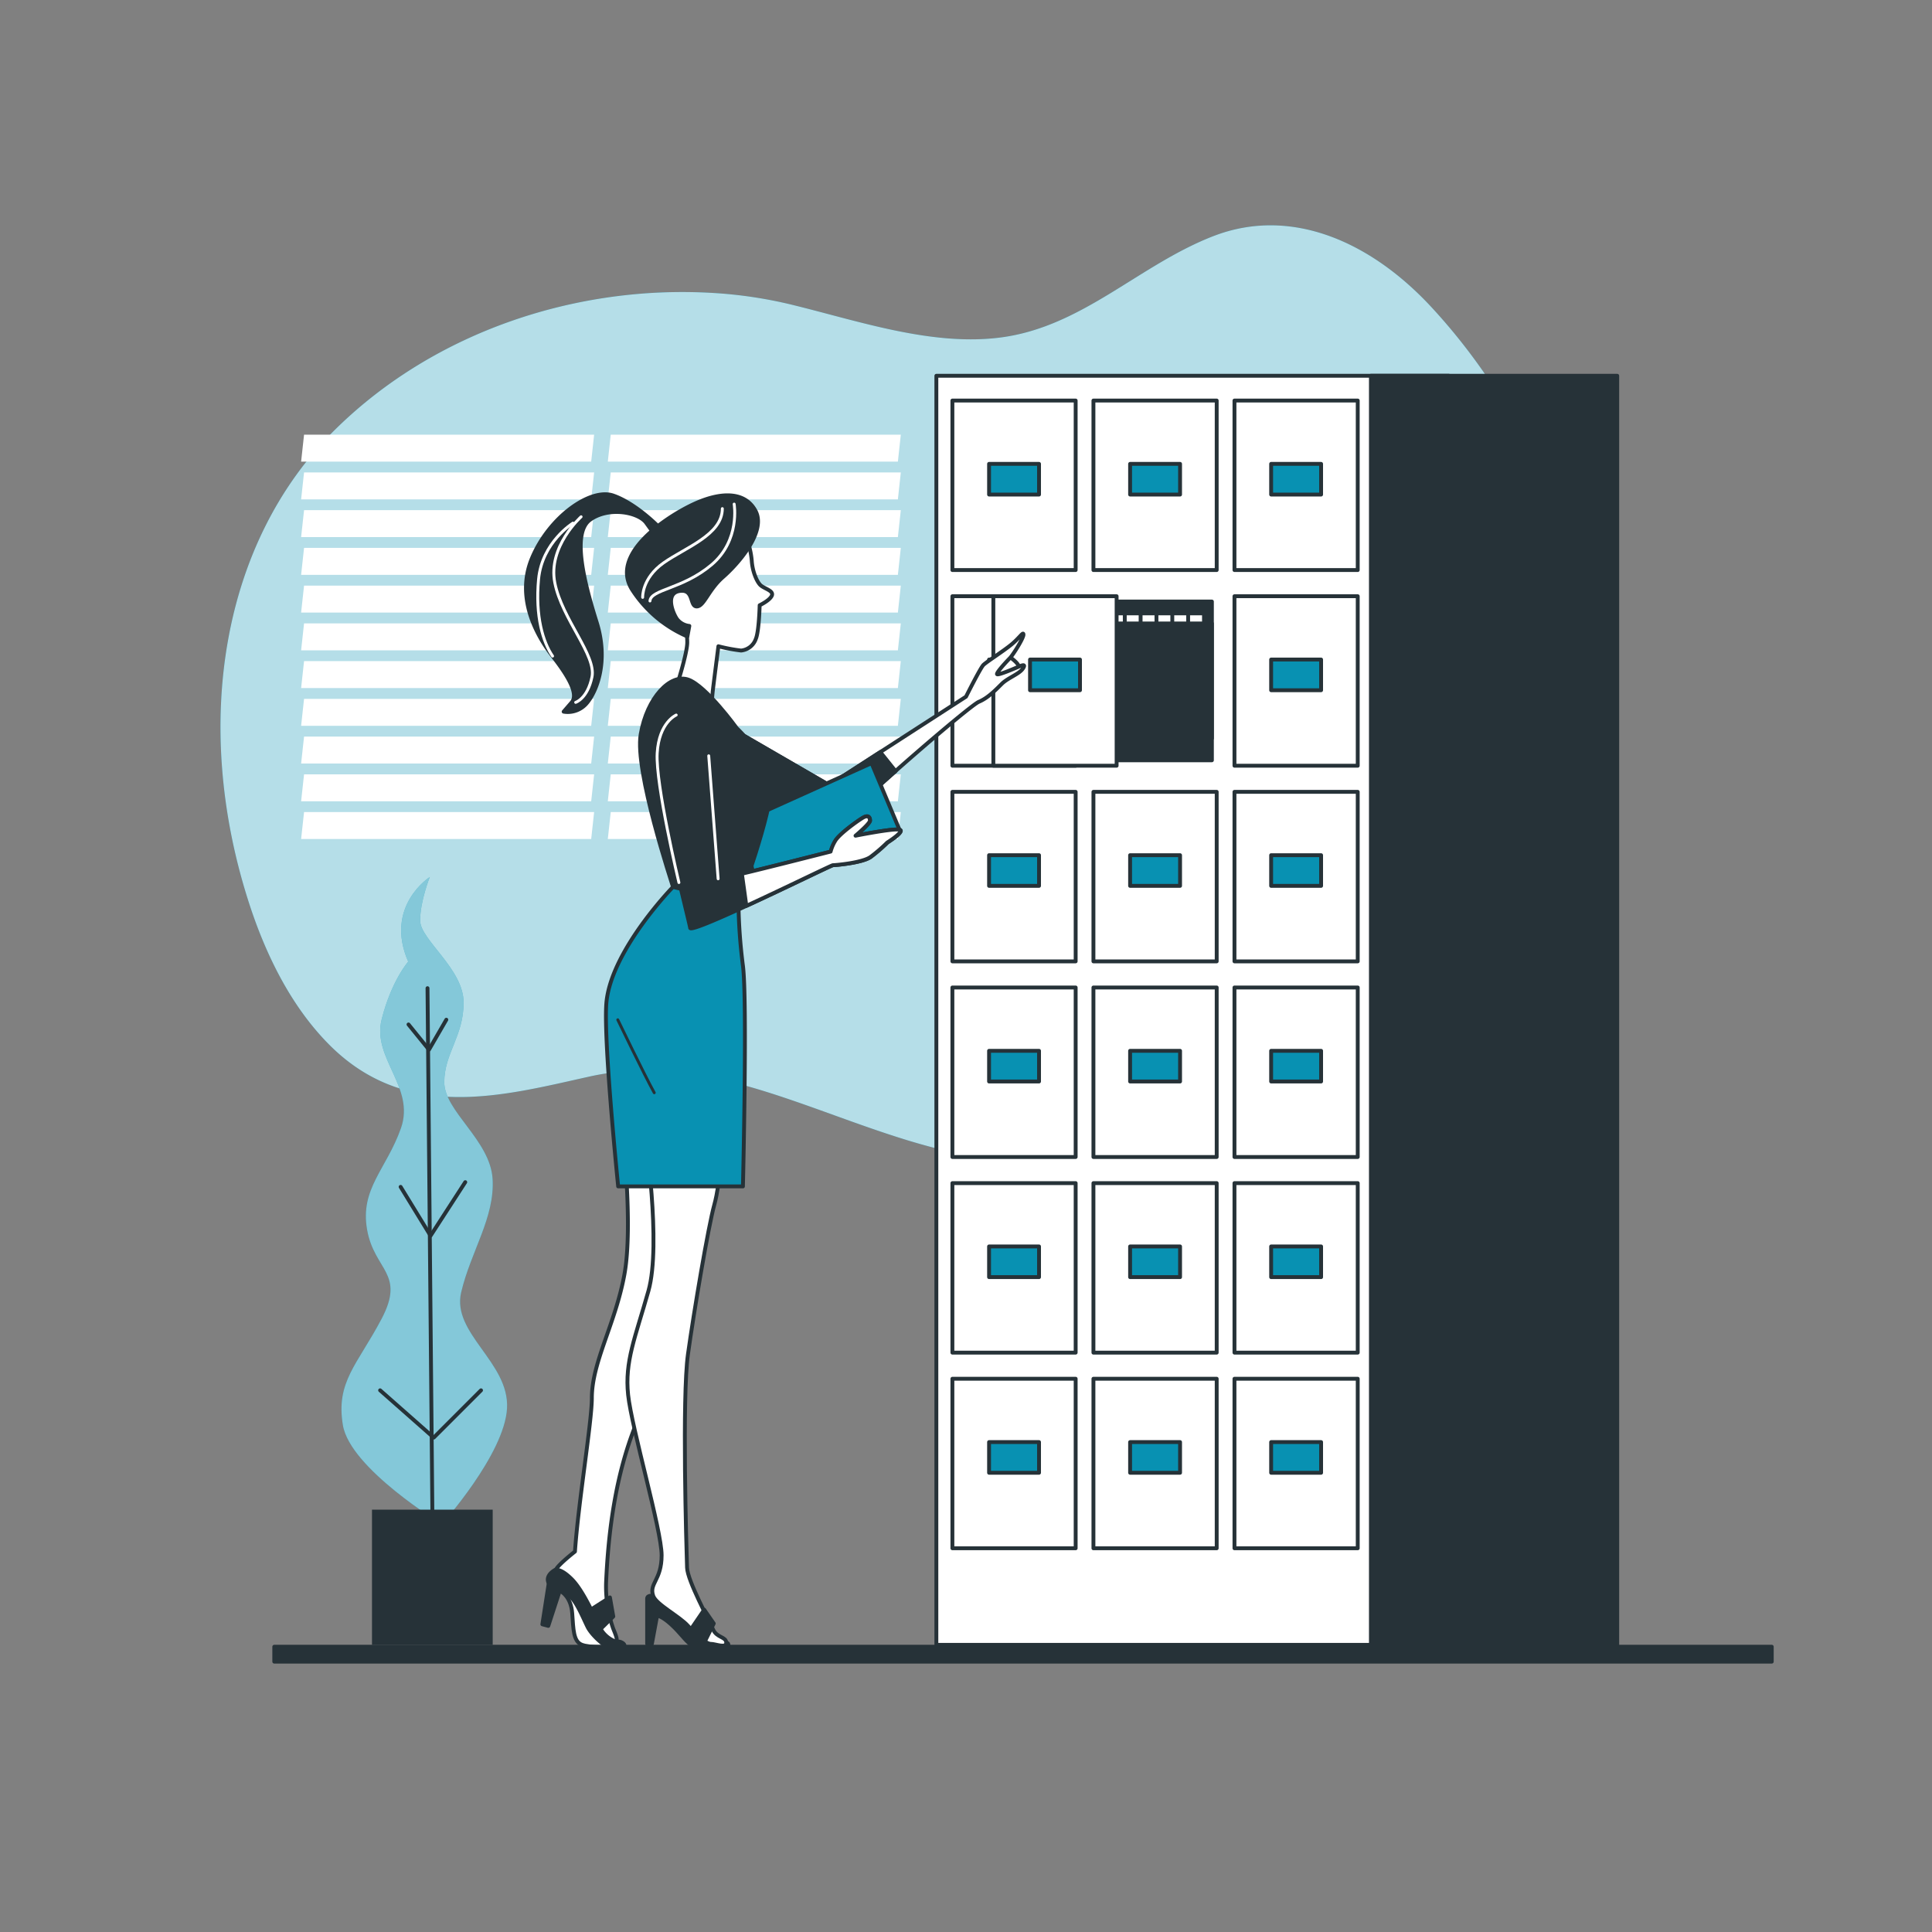 <svg xmlns="http://www.w3.org/2000/svg" viewBox="0 0 500 500"><rect x="0" y="0" width="500" height="500" fill="#808080" stroke="none"/><g id="freepik--background-simple--inject-9"><path d="M403.76,214.67c-14.57,37.61-48.61,66.14-84,79.72-27.45,10.53-56.67,9.49-85.79.44-27.63-8.58-53-22.51-81.38-16.23-22.26,4.93-47.36,12-67.48-8.33-10.05-10.14-16.72-23.9-21.12-38-14-44.71-7-92,23-121.35C112.6,85.8,149.25,73.68,184.6,75.82a115.09,115.09,0,0,1,20.15,3c17.46,4.25,36.52,10.9,54.45,8.49,21.11-2.84,35.77-18.9,55-26.27,19.87-7.6,40.48,1.38,56.31,18.51C403.66,115.4,421.31,169.36,403.76,214.67Z" style="fill:#0891B2"></path><path d="M403.76,214.67c-14.57,37.61-48.61,66.14-84,79.72-27.45,10.53-56.67,9.49-85.79.44-27.63-8.58-53-22.51-81.38-16.23-22.26,4.93-47.36,12-67.48-8.33-10.05-10.14-16.72-23.9-21.12-38-14-44.71-7-92,23-121.35C112.6,85.8,149.25,73.68,184.6,75.82a115.09,115.09,0,0,1,20.15,3c17.46,4.25,36.52,10.9,54.45,8.49,21.11-2.84,35.77-18.9,55-26.27,19.87-7.6,40.48,1.38,56.31,18.51C403.66,115.4,421.31,169.36,403.76,214.67Z" style="fill:#fff;opacity:0.7"></path><polygon points="153 119.47 77.93 119.47 78.69 112.49 153.76 112.49 153 119.47" style="fill:#fff"></polygon><polygon points="153 129.24 77.93 129.24 78.69 122.26 153.76 122.26 153 129.24" style="fill:#fff"></polygon><polygon points="153 139 77.93 139 78.69 132.03 153.76 132.03 153 139" style="fill:#fff"></polygon><polygon points="153 148.77 77.93 148.77 78.69 141.79 153.76 141.79 153 148.77" style="fill:#fff"></polygon><polygon points="153 158.54 77.93 158.54 78.69 151.56 153.76 151.56 153 158.54" style="fill:#fff"></polygon><polygon points="153 168.3 77.93 168.3 78.69 161.33 153.76 161.33 153 168.3" style="fill:#fff"></polygon><polygon points="153 178.07 77.93 178.07 78.69 171.09 153.76 171.09 153 178.07" style="fill:#fff"></polygon><polygon points="153 187.84 77.93 187.84 78.69 180.86 153.76 180.86 153 187.84" style="fill:#fff"></polygon><polygon points="153 197.6 77.93 197.6 78.69 190.63 153.76 190.63 153 197.6" style="fill:#fff"></polygon><polygon points="153 207.37 77.93 207.37 78.69 200.4 153.76 200.4 153 207.37" style="fill:#fff"></polygon><polygon points="153 217.14 77.93 217.14 78.69 210.16 153.76 210.16 153 217.14" style="fill:#fff"></polygon><polygon points="232.37 119.47 157.3 119.47 158.06 112.49 233.13 112.49 232.37 119.47" style="fill:#fff"></polygon><polygon points="232.37 129.24 157.3 129.24 158.06 122.26 233.13 122.26 232.37 129.24" style="fill:#fff"></polygon><polygon points="232.37 139 157.3 139 158.06 132.03 233.13 132.03 232.37 139" style="fill:#fff"></polygon><polygon points="232.37 148.77 157.3 148.77 158.06 141.79 233.13 141.79 232.37 148.77" style="fill:#fff"></polygon><polygon points="232.37 158.54 157.3 158.54 158.06 151.56 233.13 151.56 232.37 158.54" style="fill:#fff"></polygon><polygon points="232.37 168.3 157.3 168.3 158.06 161.33 233.13 161.33 232.37 168.3" style="fill:#fff"></polygon><polygon points="232.37 178.07 157.3 178.07 158.06 171.09 233.13 171.09 232.37 178.07" style="fill:#fff"></polygon><polygon points="232.37 187.84 157.3 187.84 158.06 180.86 233.13 180.86 232.37 187.84" style="fill:#fff"></polygon><polygon points="232.37 197.6 157.3 197.6 158.06 190.63 233.13 190.63 232.37 197.6" style="fill:#fff"></polygon><polygon points="232.37 207.37 157.3 207.37 158.06 200.4 233.13 200.4 232.37 207.37" style="fill:#fff"></polygon><polygon points="232.37 217.14 157.3 217.14 158.06 210.16 233.13 210.16 232.37 217.14" style="fill:#fff"></polygon></g><g id="freepik--filing-cabinet--inject-9"><rect x="242.33" y="97.25" width="132.63" height="328.44" style="fill:#fff;stroke:#263238;stroke-linecap:round;stroke-linejoin:round"></rect><rect x="354.79" y="97.25" width="63.75" height="328.44" style="fill:#263238;stroke:#263238;stroke-linecap:round;stroke-linejoin:round"></rect><rect x="319.48" y="103.66" width="31.9" height="43.87" style="fill:#fff;stroke:#263238;stroke-linecap:round;stroke-linejoin:round"></rect><rect x="328.97" y="120.05" width="12.93" height="7.94" style="fill:#0891B2;stroke:#263238;stroke-linecap:round;stroke-linejoin:round"></rect><rect x="282.98" y="103.66" width="31.9" height="43.87" style="fill:#fff;stroke:#263238;stroke-linecap:round;stroke-linejoin:round"></rect><rect x="292.47" y="120.05" width="12.93" height="7.94" style="fill:#0891B2;stroke:#263238;stroke-linecap:round;stroke-linejoin:round"></rect><rect x="246.48" y="103.66" width="31.9" height="43.87" style="fill:#fff;stroke:#263238;stroke-linecap:round;stroke-linejoin:round"></rect><rect x="255.97" y="120.05" width="12.93" height="7.94" style="fill:#0891B2;stroke:#263238;stroke-linecap:round;stroke-linejoin:round"></rect><rect x="319.48" y="154.3" width="31.9" height="43.87" style="fill:#fff;stroke:#263238;stroke-linecap:round;stroke-linejoin:round"></rect><rect x="328.97" y="170.69" width="12.93" height="7.94" style="fill:#0891B2;stroke:#263238;stroke-linecap:round;stroke-linejoin:round"></rect><rect x="246.48" y="154.3" width="31.9" height="43.87" style="fill:#fff;stroke:#263238;stroke-linecap:round;stroke-linejoin:round"></rect><rect x="255.97" y="170.69" width="12.93" height="7.94" style="fill:#fff;stroke:#263238;stroke-linecap:round;stroke-linejoin:round"></rect><rect x="284.01" y="155.68" width="29.63" height="35.41" style="fill:#263238;stroke:#263238;stroke-linecap:round;stroke-linejoin:round"></rect><rect x="281.96" y="158.74" width="29.63" height="35.41" style="fill:#fff;stroke:#263238;stroke-linecap:round;stroke-linejoin:round"></rect><rect x="277.86" y="158.74" width="29.63" height="35.41" style="fill:#fff;stroke:#263238;stroke-linecap:round;stroke-linejoin:round"></rect><rect x="273.76" y="158.74" width="29.63" height="35.41" style="fill:#fff;stroke:#263238;stroke-linecap:round;stroke-linejoin:round"></rect><rect x="269.66" y="158.74" width="29.63" height="35.41" style="fill:#fff;stroke:#263238;stroke-linecap:round;stroke-linejoin:round"></rect><rect x="265.56" y="158.74" width="29.63" height="35.41" style="fill:#fff;stroke:#263238;stroke-linecap:round;stroke-linejoin:round"></rect><rect x="261.46" y="158.74" width="29.63" height="35.41" style="fill:#fff;stroke:#263238;stroke-linecap:round;stroke-linejoin:round"></rect><rect x="284.01" y="161.35" width="29.63" height="35.41" style="fill:#263238;stroke:#263238;stroke-linecap:round;stroke-linejoin:round"></rect><rect x="257.08" y="154.3" width="31.9" height="43.87" style="fill:#fff;stroke:#263238;stroke-linecap:round;stroke-linejoin:round"></rect><rect x="266.57" y="170.69" width="12.93" height="7.94" style="fill:#0891B2;stroke:#263238;stroke-linecap:round;stroke-linejoin:round"></rect><rect x="319.48" y="204.93" width="31.9" height="43.87" style="fill:#fff;stroke:#263238;stroke-linecap:round;stroke-linejoin:round"></rect><rect x="328.97" y="221.32" width="12.93" height="7.94" style="fill:#0891B2;stroke:#263238;stroke-linecap:round;stroke-linejoin:round"></rect><rect x="282.98" y="204.93" width="31.9" height="43.87" style="fill:#fff;stroke:#263238;stroke-linecap:round;stroke-linejoin:round"></rect><rect x="292.47" y="221.32" width="12.93" height="7.94" style="fill:#0891B2;stroke:#263238;stroke-linecap:round;stroke-linejoin:round"></rect><rect x="246.48" y="204.93" width="31.9" height="43.87" style="fill:#fff;stroke:#263238;stroke-linecap:round;stroke-linejoin:round"></rect><rect x="255.97" y="221.32" width="12.93" height="7.94" style="fill:#0891B2;stroke:#263238;stroke-linecap:round;stroke-linejoin:round"></rect><rect x="319.48" y="255.56" width="31.9" height="43.87" style="fill:#fff;stroke:#263238;stroke-linecap:round;stroke-linejoin:round"></rect><rect x="328.97" y="271.95" width="12.93" height="7.94" style="fill:#0891B2;stroke:#263238;stroke-linecap:round;stroke-linejoin:round"></rect><rect x="282.98" y="255.56" width="31.9" height="43.87" style="fill:#fff;stroke:#263238;stroke-linecap:round;stroke-linejoin:round"></rect><rect x="292.47" y="271.95" width="12.93" height="7.94" style="fill:#0891B2;stroke:#263238;stroke-linecap:round;stroke-linejoin:round"></rect><rect x="246.48" y="255.56" width="31.9" height="43.87" style="fill:#fff;stroke:#263238;stroke-linecap:round;stroke-linejoin:round"></rect><rect x="255.97" y="271.95" width="12.93" height="7.94" style="fill:#0891B2;stroke:#263238;stroke-linecap:round;stroke-linejoin:round"></rect><rect x="319.48" y="306.19" width="31.9" height="43.87" style="fill:#fff;stroke:#263238;stroke-linecap:round;stroke-linejoin:round"></rect><rect x="328.97" y="322.58" width="12.93" height="7.94" style="fill:#0891B2;stroke:#263238;stroke-linecap:round;stroke-linejoin:round"></rect><rect x="282.98" y="306.19" width="31.9" height="43.87" style="fill:#fff;stroke:#263238;stroke-linecap:round;stroke-linejoin:round"></rect><rect x="292.47" y="322.58" width="12.93" height="7.94" style="fill:#0891B2;stroke:#263238;stroke-linecap:round;stroke-linejoin:round"></rect><rect x="246.48" y="306.19" width="31.9" height="43.87" style="fill:#fff;stroke:#263238;stroke-linecap:round;stroke-linejoin:round"></rect><rect x="255.97" y="322.58" width="12.93" height="7.94" style="fill:#0891B2;stroke:#263238;stroke-linecap:round;stroke-linejoin:round"></rect><rect x="319.48" y="356.82" width="31.9" height="43.87" style="fill:#fff;stroke:#263238;stroke-linecap:round;stroke-linejoin:round"></rect><rect x="328.97" y="373.21" width="12.93" height="7.94" style="fill:#0891B2;stroke:#263238;stroke-linecap:round;stroke-linejoin:round"></rect><rect x="282.98" y="356.82" width="31.9" height="43.87" style="fill:#fff;stroke:#263238;stroke-linecap:round;stroke-linejoin:round"></rect><rect x="292.47" y="373.21" width="12.93" height="7.94" style="fill:#0891B2;stroke:#263238;stroke-linecap:round;stroke-linejoin:round"></rect><rect x="246.48" y="356.82" width="31.9" height="43.87" style="fill:#fff;stroke:#263238;stroke-linecap:round;stroke-linejoin:round"></rect><rect x="255.97" y="373.21" width="12.93" height="7.94" style="fill:#0891B2;stroke:#263238;stroke-linecap:round;stroke-linejoin:round"></rect></g><g id="freepik--Plants--inject-9"><path d="M105.64,248.87s-4.38,5-6.88,15,8.75,17.5,5,28.12S93.14,307.6,95,318.22s10,11.25,3.74,23.12-11.87,16.24-10,27.49,25.61,25.62,25.61,25.62,16.25-18.12,16.87-30-14.37-19.37-11.87-30,8.75-19.37,8.13-29.37-12.5-17.49-12.5-25,5-11.87,5-20.62-11.25-16.25-11.25-21.24,2.5-11.25,2.5-11.25S99.39,234.5,105.64,248.87Z" style="fill:#0891B2"></path><path d="M105.64,248.87s-4.38,5-6.88,15,8.75,17.5,5,28.12S93.14,307.6,95,318.22s10,11.25,3.74,23.12-11.87,16.24-10,27.49,25.61,25.62,25.61,25.62,16.25-18.12,16.87-30-14.37-19.37-11.87-30,8.75-19.37,8.13-29.37-12.5-17.49-12.5-25,5-11.87,5-20.62-11.25-16.25-11.25-21.24,2.5-11.25,2.5-11.25S99.39,234.5,105.64,248.87Z" style="fill:#fff;opacity:0.5"></path><line x1="111.89" y1="390.7" x2="110.64" y2="255.74" style="fill:none;stroke:#263238;stroke-linecap:round;stroke-linejoin:round"></line><polyline points="124.49 359.81 112.25 372.05 98.37 359.81" style="fill:none;stroke:#263238;stroke-linecap:round;stroke-linejoin:round"></polyline><polyline points="120.41 305.94 111.43 319.81 103.68 307.16" style="fill:none;stroke:#263238;stroke-linecap:round;stroke-linejoin:round"></polyline><polyline points="105.72 265.13 111.02 271.66 115.51 263.9" style="fill:none;stroke:#263238;stroke-linecap:round;stroke-linejoin:round"></polyline><rect x="96.27" y="390.7" width="31.24" height="34.99" style="fill:#263238"></rect></g><g id="freepik--Character--inject-9"><path d="M181.67,292l-20.65.29s2.91,24.72.58,37.52-8.43,22.68-8.43,32c0,6.12-3.51,27.12-4.37,39.73,0,0-4,3.11-4.87,4.56s0,3.2,2.33,4.95a15.06,15.06,0,0,1,5.53,6.4c1.45,3.2,3.49,6.68,6.1,7.56,3.11,1,1.16-2.4.68-3.89a33.06,33.06,0,0,1-1.72-11.46c.59-13.53,2.47-27.88,7.66-40.87S182.55,305.71,181.67,292Z" style="fill:#fff;stroke:#263238;stroke-linecap:round;stroke-linejoin:round"></path><polygon points="152.83 416.61 157.85 413.41 158.72 418.35 154.58 422.42 152.83 416.61" style="fill:#263238;stroke:#263238;stroke-linecap:round;stroke-linejoin:round"></polygon><path d="M145.39,412s2.4,1.34,2.7,5.53.3,7.19,2.4,8.09,7.78.6,7.78.6-4.88-4.8-6.48-8.69S148.08,409.72,145.39,412Z" style="fill:#fff;stroke:#263238;stroke-linecap:round;stroke-linejoin:round"></path><path d="M143.58,406.33s1.33-.71,4.4,2.36,6.05,10.14,7.38,12.7,4.1,3.69,4.61,3.49,2.05.61,1.54,1.22-2.36.72-3.79.31-4.61-3.28-5.64-5.33-2.76-6.35-4.4-7.78a11.3,11.3,0,0,0-4.41-2.56C142,410.43,140.51,408.18,143.58,406.33Z" style="fill:#263238;stroke:#263238;stroke-linecap:round;stroke-linejoin:round"></path><path d="M142,409.82l-1.64,10.55,1.54.41,3.07-9.43S145,409.71,142,409.82Z" style="fill:#263238;stroke:#263238;stroke-linecap:round;stroke-linejoin:round"></path><path d="M193.28,139.51a21.46,21.46,0,0,1,1.27,5.55c.15,2.7,1.26,5.39,2.22,6.34s3.48,1.43,3,2.7-3.17,2.54-3.17,2.54-.16,6.81-1,8.72a4.49,4.49,0,0,1-3.81,3,43.43,43.43,0,0,1-5.87-1.11s-1.11,8.72-1.42,11.26a50.21,50.21,0,0,0-.32,5.39L175,178s2.86-8.88,2.86-11.73-.64-3.17-.64-3.17-4.44-2.7-6.34-7,4.76-9.67,6.66-8.09a39.12,39.12,0,0,1,4.28,4.6Z" style="fill:#fff;stroke:#263238;stroke-linecap:round;stroke-linejoin:round"></path><path d="M170.29,136.18s-5.71-5.87-11.58-7.93-16.65,5.55-21.09,16.34,2.06,20.93,5.39,25.21,7,9.67,4.92,12l-2.06,2.38a6.41,6.41,0,0,0,6-2.22c2.54-3,5.71-10.79,2.54-20.93s-6.5-23-1.74-26.48,12.52-2.07,14.58.79l2.06,2.85Z" style="fill:#263238;stroke:#263238;stroke-linecap:round;stroke-linejoin:round"></path><path d="M177.9,164.72a32.09,32.09,0,0,1-14.27-12.05c-5.71-8.88,7.61-18.07,14.9-21.72s14.11-4.12,17,1.27-4.6,13.79-8.41,17.12-4.91,7.61-6.81,7.61-.64-4.6-4.44-4-1.75,5.71-.64,7.29a4.65,4.65,0,0,0,3.17,1.75Z" style="fill:#263238;stroke:#263238;stroke-linecap:round;stroke-linejoin:round"></path><path d="M190,130.46s1.64,9.37-5.85,15.7-15.7,6.33-15.94,9.37" style="fill:none;stroke:#fff;stroke-linecap:round;stroke-linejoin:round;stroke-width:0.75px"></path><path d="M166.32,154.6s-.23-4.93,5.39-8.91,15.23-7.26,15.23-14.06" style="fill:none;stroke:#fff;stroke-linecap:round;stroke-linejoin:round;stroke-width:0.75px"></path><path d="M150.39,133.74s-8.67,7.73-6.8,17.11,10.78,18.74,9.61,24.36-4.22,6.56-4.22,6.56" style="fill:none;stroke:#fff;stroke-linecap:round;stroke-linejoin:round;stroke-width:0.75px"></path><path d="M148.28,135.38s-8,4.92-8.9,14.53,1.18,16.34,3.63,19.89" style="fill:none;stroke:#fff;stroke-linecap:round;stroke-linejoin:round;stroke-width:0.75px"></path><path d="M260.85,169.68s3.55,2.37,2.62,3.13a41,41,0,0,1-4.31,3.22c-.76.33-2.8-.51-2.54-1.61S260.85,169.68,260.85,169.68Z" style="fill:#fff;stroke:#263238;stroke-linecap:round;stroke-linejoin:round"></path><path d="M188.59,188.12l26,15.06L250,180.3s3.72-7.43,4.5-8.21,5.09-3.52,7.24-5.28,3.13-3.52,3.13-2.55-2.74,5.28-3.52,6.07-3.33,3.52-3.33,4.1,5.28-1.76,5.87-2,1.75-.7.78.67-3.85,2.33-5.42,3.89-3.57,3.65-5.92,4.63-28.75,23.86-31.49,27.18a13,13,0,0,1-9,4.7c-2.15,0-17-6.07-17-6.07Z" style="fill:#fff;stroke:#263238;stroke-linecap:round;stroke-linejoin:round"></path><path d="M227.82,194.63l-13.22,8.55-26-15.06,7.23,19.36s14.87,6.07,17,6.07a13,13,0,0,0,9-4.7c1-1.2,5-4.93,9.95-9.27Z" style="fill:#263238;stroke:#263238;stroke-linecap:round;stroke-linejoin:round"></path><polygon points="191.72 212.76 225.55 197.51 232.78 214.72 195.82 229.58 191.72 212.76" style="fill:#0891B2;stroke:#263238;stroke-linecap:round;stroke-linejoin:round"></polygon><path d="M190.66,188.43s-7.89-10.92-12.54-12.55-10.69,4.65-12.31,14.17,8.13,38.56,8.36,39.49,17,4.18,17,4.18,8.82-23.92,8.36-30.66S190.66,188.43,190.66,188.43Z" style="fill:#263238;stroke:#263238;stroke-linecap:round;stroke-linejoin:round"></path><path d="M169.06,413s-1.58-.27-1.58.72v11.7h1.23l1.35-7.29s1.11,0,3.57,2.22,3.64,4.21,5.24,5.32,7.7,1,8.68,1,1.42-1.41.4-1.57-6.68-3.36-7.91-4.34-5.79-7-7.27-7.76S169.06,413,169.06,413Z" style="fill:#263238;stroke:#263238;stroke-linecap:round;stroke-linejoin:round"></path><path d="M166.89,293.18s4.34,28.81.93,40.89-6.19,18.27-5.26,26.94,8.67,35,8.67,41.5-3.34,7.25-2.17,10.53c.8,2.22,6.81,5.27,9,7.74s4.65,4.65,5.89,4.65,4,1.24,4-.31-2.47-1.24-3.4-3.41-6.63-12.62-6.74-16c-.18-5.31-1.32-44.05.23-55.2s5.27-33.14,6.82-38.71,2.47-17.66,2.47-17.66Z" style="fill:#fff;stroke:#263238;stroke-linecap:round;stroke-linejoin:round"></path><path d="M174.17,229.54s-15.64,16-17.19,29.5c-1,8.74,3,48,3,48h32.29s1.16-48.27,0-57.1a139.64,139.64,0,0,1-1.16-16.26Z" style="fill:#0891B2;stroke:#263238;stroke-linecap:round;stroke-linejoin:round"></path><path d="M178.81,421.64l3.44-5.05,2.47,3.57-2.47,5S180.53,425.09,178.81,421.64Z" style="fill:#263238;stroke:#263238;stroke-linecap:round;stroke-linejoin:round"></path><path d="M177.64,183.82s-4.5-.78-7.63,5.09,8.41,49.47,8.6,51.23,36.38-16.23,37-16.23,7.62-.59,9.77-2.15a42.46,42.46,0,0,0,4.31-3.72s4.69-2.93,3.12-3.32-11.34,1.56-11.34,1.56,3.72-3.12,3.72-3.91-.39-1.56-1.76-.78-6.26,4.3-7.24,6.06a10.57,10.57,0,0,0-1.17,2.74s-21.51,5.48-24.45,6.06-4.69,1-4.69,1L182.33,193" style="fill:#263238;stroke:#263238;stroke-linecap:round;stroke-linejoin:round"></path><line x1="185.85" y1="227.43" x2="183.42" y2="195.6" style="fill:none;stroke:#fff;stroke-linecap:round;stroke-linejoin:round;stroke-width:0.75px"></line><path d="M175,185.05s-4.45,1.88-4.92,9.85,5.62,33.5,5.62,33.5" style="fill:none;stroke:#fff;stroke-linecap:round;stroke-linejoin:round;stroke-width:0.75px"></path><path d="M192,226.12c.24,1.71.8,5.66,1.15,8.32,10.2-4.7,22.06-10.53,22.4-10.53.58,0,7.62-.59,9.77-2.15a42.46,42.46,0,0,0,4.31-3.72s4.69-2.93,3.12-3.32-11.34,1.56-11.34,1.56,3.72-3.12,3.72-3.91-.39-1.56-1.76-.78-6.26,4.3-7.24,6.06a10.57,10.57,0,0,0-1.17,2.74S197.74,224.78,192,226.12Z" style="fill:#fff;stroke:#263238;stroke-linecap:round;stroke-linejoin:round"></path><path d="M159.88,263.92s6.89,14.29,9.44,18.88" style="fill:none;stroke:#263238;stroke-linecap:round;stroke-linejoin:round;stroke-width:0.75px"></path></g><g id="freepik--Floor--inject-9"><rect x="70.98" y="426.17" width="387.55" height="3.86" style="fill:#263238;stroke:#263238;stroke-linecap:round;stroke-linejoin:round"></rect></g></svg>